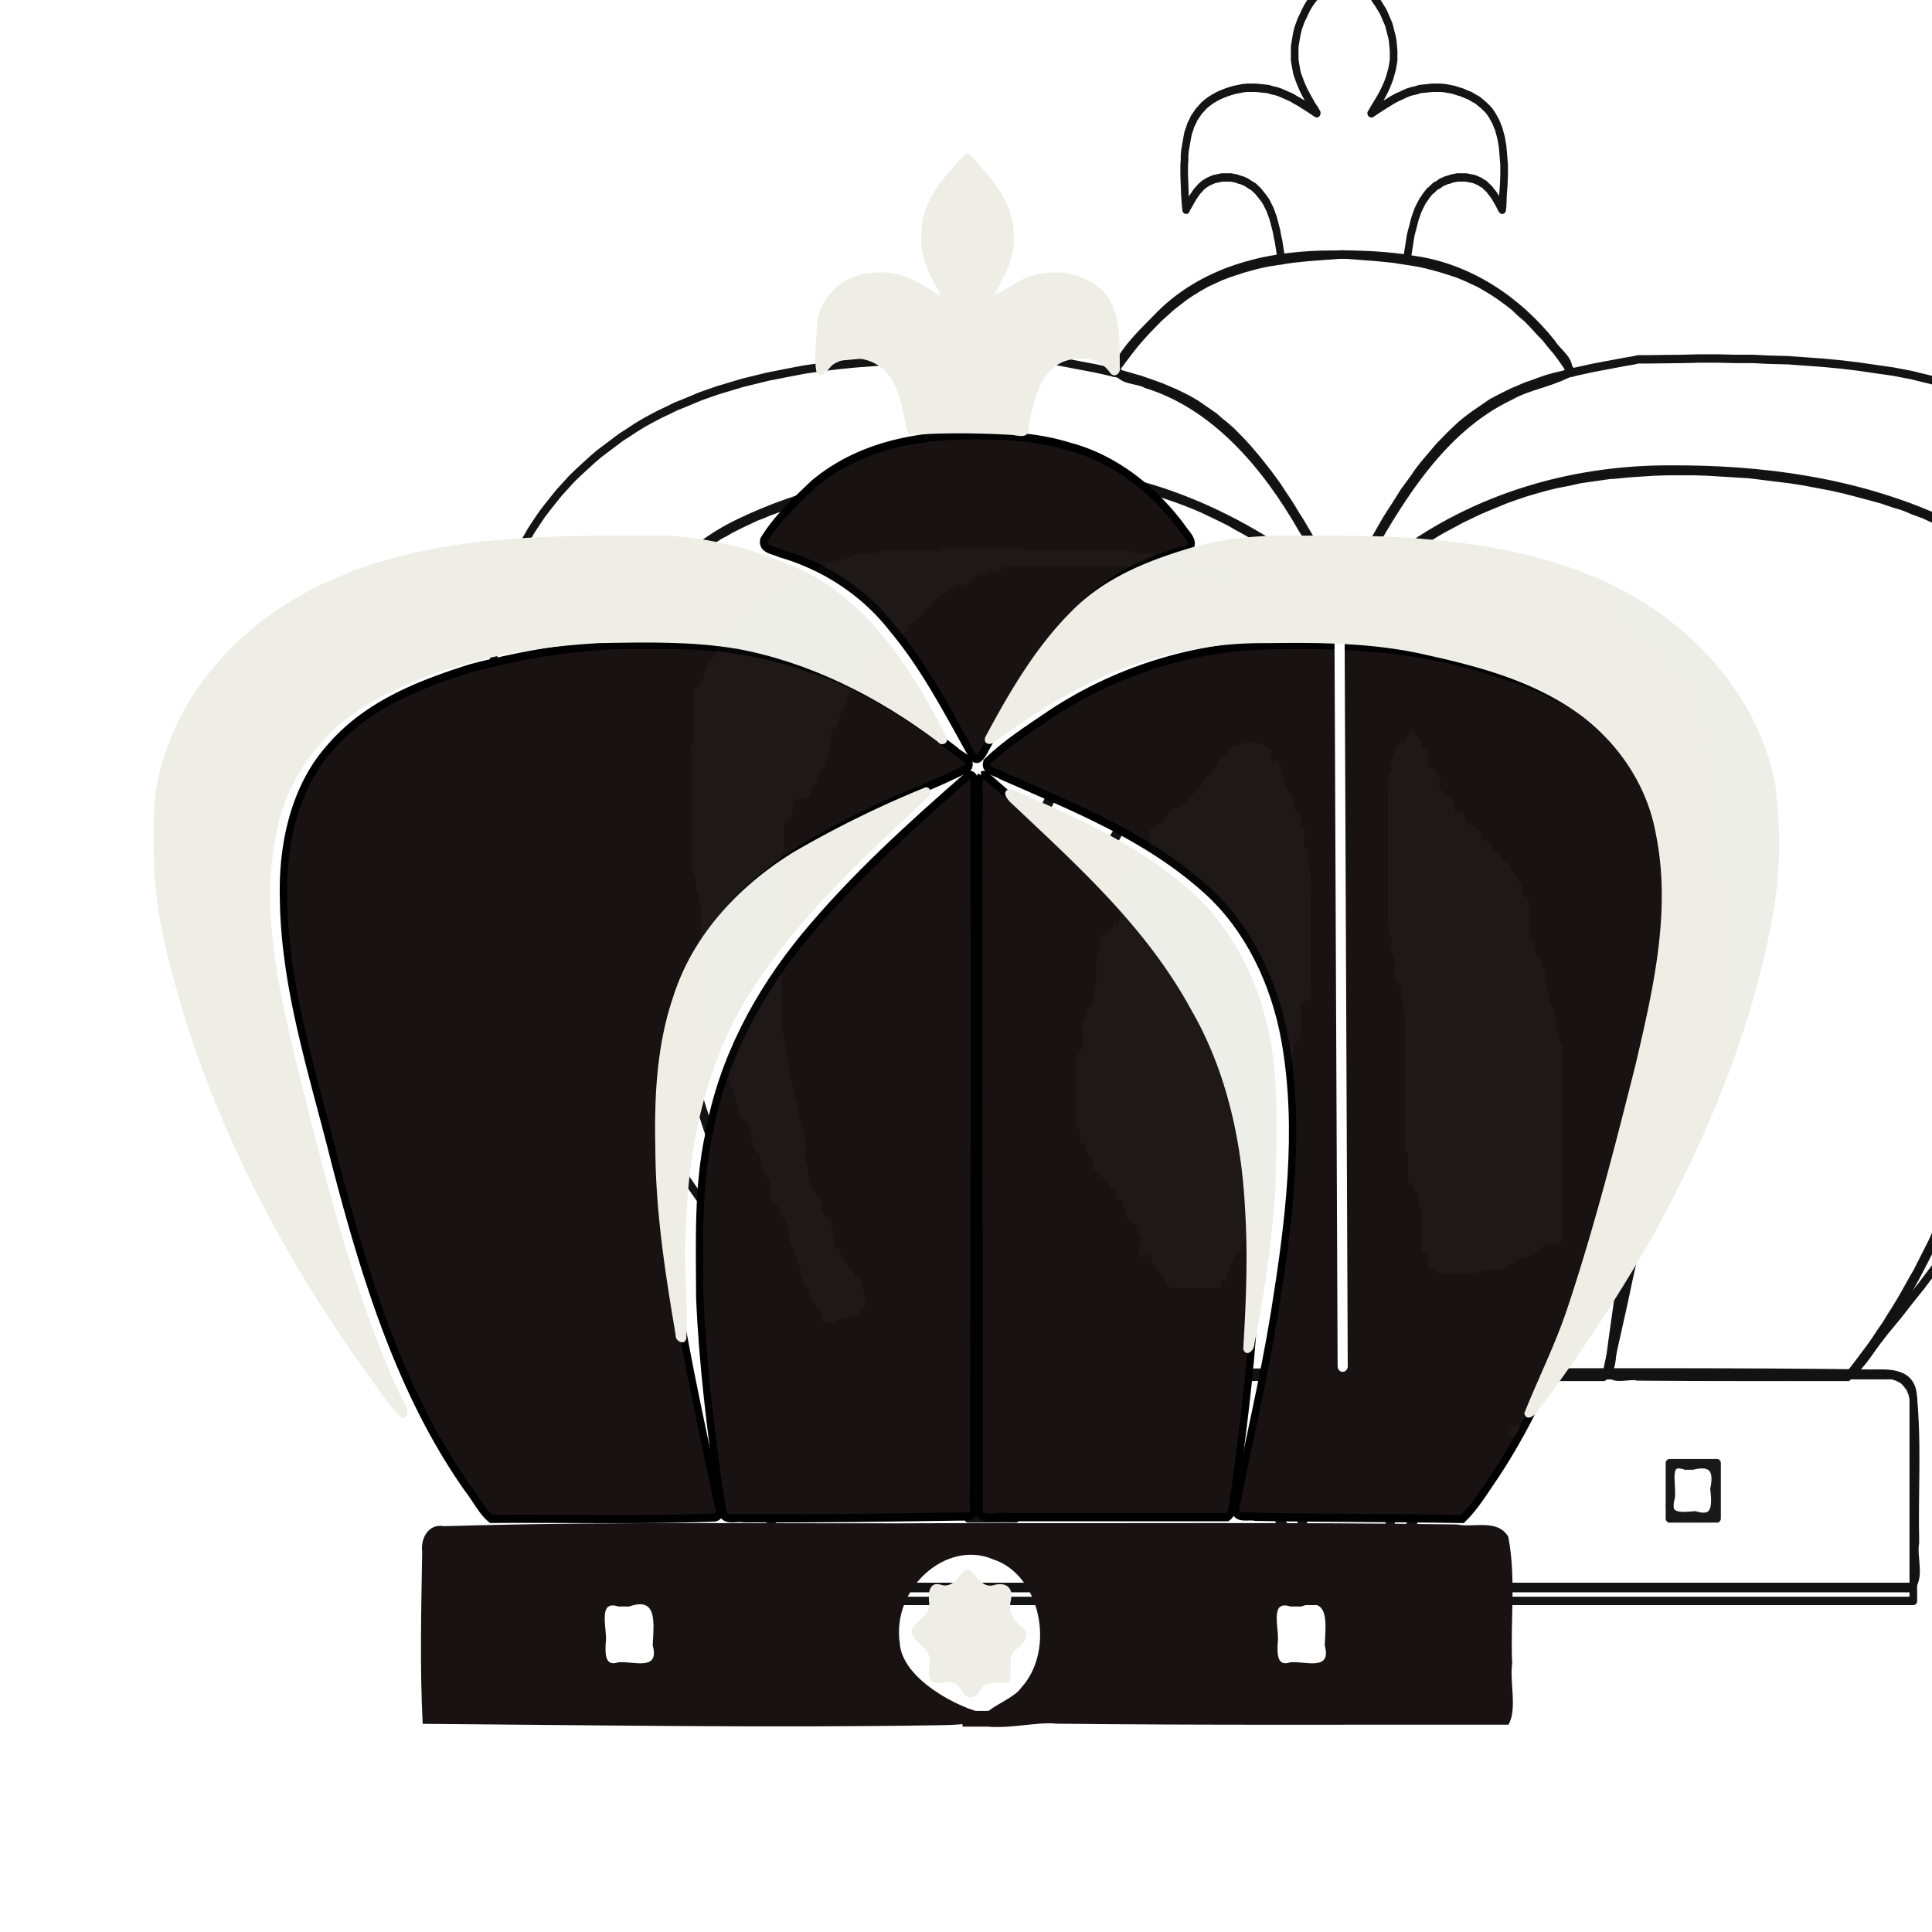<svg xmlns="http://www.w3.org/2000/svg" clip-rule="evenodd" fill-rule="evenodd" height="50mm" image-rendering="optimizeQuality" shape-rendering="geometricPrecision" text-rendering="geometricPrecision" viewBox="0 0 50 50" width="50mm"><defs><filter id="b" x="-.19" width="1.38" y="-.088" height="1.175" color-interpolation-filters="sRGB"><feGaussianBlur stdDeviation="65.357"/></filter><filter id="c" x="-.691" width="2.381" y="-.243" height="1.487" color-interpolation-filters="sRGB"><feGaussianBlur stdDeviation="130.383"/></filter><filter id="d" x="-.56" width="2.12" y="-.265" height="1.53" color-interpolation-filters="sRGB"><feGaussianBlur stdDeviation="142.138"/></filter><filter id="e" x="-.199" width="1.397" y="-.303" height="1.606" color-interpolation-filters="sRGB"><feGaussianBlur stdDeviation="21.586"/></filter><filter id="f" x="-.136" width="1.273" y="-.107" height="1.214" color-interpolation-filters="sRGB"><feGaussianBlur stdDeviation="81.349"/></filter><filter id="g" x="-.244" width="1.489" y="-.683" height="2.367" color-interpolation-filters="sRGB"><feGaussianBlur stdDeviation="92.975"/></filter></defs><linearGradient id="a" gradientUnits="userSpaceOnUse" x1="21.13" x2="77.764" y1="37.224" y2="37.469"><stop offset="0" stop-color="#fff"/><stop offset="1" stop-color="#fff" stop-opacity="0"/></linearGradient><path d="M24.95 20.675a2.295 2.295 0 00-.128-.423 5.606 5.606 0 00-.245-.72c-.051-.11-.119-.254-.195-.431a9.028 9.028 0 01-.254-.56c-.05-.118-.11-.27-.186-.456-.068-.195-.136-.373-.187-.534a1.735 1.735 0 01-.067-.474c0-.872.415-1.312 1.261-1.312.88 0 1.313.431 1.313 1.287 0 .22-.034.372-.094.474-.237.626-.355.965-.372 1.016-.254.5-.406.821-.474.965-.119.27-.195.508-.22.72-.051.101-.085.186-.102.262s-.034.136-.05.186zm-2.778 8.56c-2.066.034-3.954.136-5.673.322-1.71.178-3.03.44-3.979.77a18.973 18.973 0 00-1.719-1.854 33.007 33.007 0 01-1.727-1.744c-.83-.847-1.236-1.77-1.236-2.777 0-1.245.203-2.15.618-2.726.44-.67 1.135-1.16 2.058-1.482a8.486 8.486 0 012.802-.483c1.194 0 2.328.263 3.42.796 1.076.56 1.787 1.008 2.134 1.338 1.126 1.143 2.007 2.38 2.633 3.717.212.5.373 1.194.483 2.074.11.89.17 1.567.186 2.05zm2.777-4.318c.119-.466.212-.787.296-.965.17-.643.356-1.194.576-1.643.093-.279.237-.6.432-.973.186-.373.39-.805.61-1.279.127-.28.27-.626.415-1.033.152-.406.304-.804.448-1.202.136-.33.203-.686.203-1.067 0-.813-.296-1.498-.872-2.066-.575-.575-1.278-.863-2.108-.863-1.964 0-2.955.99-2.955 2.955 0 .38.068.736.203 1.066.365 1.076.644 1.82.839 2.236.22.474.415.906.6 1.278.179.373.34.694.466.974.22.55.398 1.092.55 1.642.035.093.128.415.297.94zm-.889 6.223c0-.66-.017-1.575-.05-2.735-.034-1.168-.161-2.142-.373-2.92-.677-2.21-1.702-3.997-3.082-5.351-.711-.695-1.795-1.347-3.268-1.94-1.685-.66-3.285-.99-4.792-.99-2.608 0-4.547.931-5.8 2.803-.711.99-1.067 2.235-1.067 3.716 0 1.626.398 2.955 1.186 3.997.415.592 1.21 1.329 2.387 2.21 1.169.872 2.168 1.684 2.972 2.43 1.44-.314 3.065-.585 4.877-.822 1.812-.229 4.149-.364 7.01-.398zm13.784 11.735l-.737-2.93c-3.225-.736-7.281-1.109-12.158-1.109-4.826 0-8.864.373-12.107 1.11l-.787 2.954c3.14-.956 7.442-1.439 12.92-1.439 2.624 0 5.071.136 7.315.398 2.252.262 4.106.601 5.554 1.016zm-.643-7.417c-3.04-.838-7.096-1.261-12.15-1.261-5.097 0-9.195.431-12.302 1.287l.372 2.506c3.125-.813 7.095-1.22 11.93-1.22 4.809 0 8.729.398 11.752 1.194zm-11.363-4.292c2.845.05 5.182.194 7.002.423 1.812.229 3.455.508 4.91.821.907-.897 1.914-1.744 3.023-2.557s1.888-1.507 2.337-2.083c.788-1.075 1.186-2.413 1.186-4.021 0-1.465-.356-2.701-1.067-3.692-1.27-1.87-3.218-2.802-5.825-2.802-1.524 0-3.108.33-4.767.99-1.507.593-2.59 1.237-3.277 1.93-1.405 1.364-2.43 3.15-3.073 5.36-.246.762-.381 1.727-.407 2.904s-.042 2.083-.042 2.727zm1.812-1.93c0-.483.06-1.16.16-2.05.111-.88.28-1.575.509-2.074.618-1.338 1.49-2.574 2.633-3.717.33-.33 1.042-.779 2.134-1.338a7.655 7.655 0 013.446-.796c.93 0 1.845.161 2.768.483.915.322 1.609.813 2.066 1.482.415.559.627 1.464.627 2.726 0 .99-.407 1.913-1.22 2.777a40.35 40.35 0 01-1.71 1.651c-.61.55-1.202 1.202-1.76 1.947-.958-.33-2.295-.592-4.006-.77-1.71-.186-3.59-.288-5.647-.322z" fill="url(#a)"/><g stroke-width="1.046"><path d="M23672.067 13752.246l-43 73-22 36-22 36-22 34-12 17-11 17-12 17-12 16-12 17-12 15-13 16-13 15-13 15-13 14-13 14-14 14-14 13-14 13-15 12-15 11-15 12-16 10-16 10-16 10-17 9-17 8-18 8-18 7-18 7-18 6-19 6-19 6-19 5-19 5-20 5-20 4-19 4-20 4-41 7-40 7-41 7h-17l-23 1h-45l-90 1h-45l-45-1-45-1-46-1-45-2-46-3-46-3-45-4-46-5-23-3-23-3-23-4-23-4-22-4-23-4-23-5-22-5-23-5-22-6-22-6-22-6-22-7-22-7-21-8-21-8-22-8-20-9-21-9-21-10-20-10-20-11-20-12-19-11-19-13-19-13-19-13-18-14-18-15-18-15-17-15-16-16-17-17-15-17-15-17-15-18-14-19-13-18-12-19-12-20-11-20-10-20-9-20-4-11-4-10-7-21-7-21-5-22-5-21-4-22-3-22-2-23-2-22v-23l-1-22 1-23 1-23 2-23 2-23 3-23 3-23 4-24 4-23 5-23 5-23 6-23 5-23 7-23 6-23 7-23 7-23 7-22 8-22 15-45 16-43 17-43 18-43 18-41 19-42 20-41 20-40 20-40 22-39 22-39 22-38 23-39 24-37 24-38 25-37 25-36 26-37 26-36 27-36 27-35 27-36 28-35 29-35 29-35 29-35 29-34 30-35 30-35 31-34 31-35 31-34 16-17 8-9v-1 1l-1 1-2 2-3 4-15 17-14 18-14 17-14 17-13 17-13 18-12 17-13 18-11 17-12 18-11 17-11 18-11 18-10 18-11 18-9 18-10 18-10 18-18 36-17 37-17 38-16 37-15 39-15 38-14 40-14 39-14 41-13 41-13 41-13 43-13 43-13 44-13 44-13 46-14 46-13 47-14 47-13 48-12 48-6 24-5 24-5 25-5 24-5 24-4 24-3 24-4 24-2 24-2 23-2 24-1 23v46l1 23 2 23 2 22 3 22 4 22 5 22 6 21 3 10 4 10 4 11 3 10 5 10 4 10 5 10 5 10 5 10 5 9 6 10 6 9 6 9 7 9 7 9 7 9 7 9 8 9 8 9 8 8 9 8 9 8 9 9 10 7 10 8 10 8 10 7 11 8 12 7 11 7 12 7 12 7 13 6 13 7 13 6 13 6 14 6 14 6 14 6 15 5 15 6 15 5 15 5 15 5 16 5 16 5 32 9 33 8 33 8 34 7 35 6 34 6 36 6 35 5 36 4 35 3 36 3 36 3 36 1 35 1 35 1h35l34-1 34-1 34-2 33-2 32-3 15-2 16-2 15-2 15-2 15-3 15-2 29-6 28-6 28-6 26-7 26-8 26-8 24-8 25-9 23-9 23-10 23-10 22-10 21-11 22-11 21-11 20-11 20-12 20-12 20-12 19-12 38-25 38-25 37-26 10-6 4-3 2-2h1v-1h-2l-23-9-47-17-46-18-47-17-45-18-45-18-23-10-22-9-21-10-22-9-21-10-21-10-21-10-20-11-20-10-20-11-19-11-19-12-19-11-18-12-18-12-17-12-17-13-16-13-16-13-15-13-15-14-14-14-13-15-13-14-13-16-12-15-11-16-10-16-10-17-10-17-9-17-8-18-8-18-7-18-7-18-7-19-6-19-5-19-5-20-4-20-4-20-4-21-3-20-3-21-2-21-2-22-2-21-1-22-1-22v-68l1-23 1-23 1-24 2-23 2-24 2-24 2-24 3-24 3-24 3-25 4-25 4-24 4-25 4-25 9-51 9-51 11-51 11-52 11-52 12-52 13-53 12-52 26-106 13-53v-1 6l-1 6-2 12-4 24-14 97-7 48-7 49-6 48-6 47-5 48-4 47-4 47-3 47-1 23-1 23-1 23v91l1 23 1 22 1 23 1 22 2 22 2 21 3 22 3 22 3 21 4 21 4 21 4 21 5 21 6 21 5 20 6 20 7 21 7 19 8 20 8 20 8 19 9 19 10 19 9 19 11 18 11 19 11 18 11 18 12 18 13 18 13 17 13 18 13 17 14 17 14 17 15 17 15 17 15 16 15 17 16 16 16 16 16 17 17 16 33 32 35 31 35 31 36 31 37 31 37 31 37 30 75 61 38 30 10 7 1 1 1 2 3 4 21 37 22 36 22 36 22 35 22 35 12 17 12 17 11 16 12 17 13 16 12 15 12 16 13 15 13 14 14 15 13 14 14 13 14 13 15 13 14 12 15 11 16 11 16 10 16 10 16 10 17 8 17 8 18 8 18 7 18 7 19 6 18 6 19 6 20 5 19 4 20 5 19 4 40 8 41 7 41 7 20 3 10 2 5 1h25l90 1 45 1h45l46-1h45l45-2 46-1 45-3 46-3 46-4 46-5 22-3 23-3 23-3 23-3 23-4 23-4 22-5 23-5 22-5 22-5 23-6 22-6 22-7 22-7 21-7 22-8 21-8 21-9 21-9 20-9 21-10 20-11 20-11 19-12 20-12 19-12 19-13 18-14 18-14 18-15 17-15 17-16 17-16 16-17 15-17 15-18 14-18 14-19 13-18 12-20 11-19 10-20 10-20 9-21 8-21 6-21 7-21 5-22 4-22 4-22 2-22 2-22 2-23v-45l-1-23-1-23-2-23-3-23-3-23-3-23-4-23-5-24-5-23-5-23-6-23-6-23-6-23-7-23-6-23-8-22-7-23-15-44-16-44-17-43-17-42-18-42-19-42-19-41-20-40-21-40-21-40-22-39-22-38-23-39-24-37-24-38-24-37-25-37-26-36-26-36-27-36-27-36-27-36-28-35-28-35-29-35-29-35-29-35-30-34-30-35-31-34-30-35-31-34-32-34-2-3 2 3 4 4 7 8 15 18 14 17 14 17 13 17 13 18 13 17 12 18 12 17 12 18 11 17 11 18 11 18 11 17 10 18 10 18 10 18 10 18 18 37 18 37 17 37 16 37 15 38 15 39 14 39 14 40 14 40 14 41 13 41 13 43 13 42 13 44 13 44 13 45 13 46 14 47 13 47 14 48 12 48 6 24 6 24 5 25 5 24 5 24 4 24 4 24 3 24 3 24 3 24 2 23 1 24 1 23v23l-1 23-1 23-2 22-3 23-4 22-4 21-5 22-3 10-3 11-4 10-3 10-4 10-5 11-4 10-5 9-4 10-6 10-5 10-6 9-6 10-6 9-6 9-7 9-7 9-8 9-7 9-8 8-9 9-8 8-9 8-9 8-10 8-10 8-10 8-10 7-11 8-11 7-12 7-12 7-12 7-13 6-12 7-13 6-14 6-14 6-13 6-15 6-14 6-15 5-15 5-15 6-15 5-16 4-32 10-32 8-33 8-34 8-34 7-35 6-35 6-35 5-36 4-35 4-36 4-36 2-36 2-35 2-35 1h-70l-34-1-34-2-33-2-33-3-16-1-16-2-15-2-16-2-15-2-15-2-14-3-15-3-29-5-27-6-28-7-26-7-26-8-25-8-24-9-24-9-23-9-23-10-23-10-22-11-21-10-21-11-21-12-20-11-20-12-20-12-20-12-38-25-38-25-37-25-19-13-4-3-3-2-1-1-1-1 12-4 47-17 47-18 46-17 46-18 45-18 44-19 22-9 22-10 22-9 21-10 21-11 20-10 20-10 20-11 20-11 19-11 19-11 18-12 18-12 18-12 17-12 16-13 16-13 16-13 15-14 14-14 14-14 13-15 13-15 12-15 12-16 11-16 10-16 10-17 9-17 9-18 8-17 8-18 7-19 7-18 6-19 5-19 6-20 4-19 5-20 4-21 3-20 3-21 2-21 3-21 1-22 2-22 1-22v-22l1-22-1-23v-23l-1-23-1-23-1-24-2-23-2-24-2-24-3-24-3-24-3-25-3-24-4-25-4-25-4-25-9-50-9-51-10-51-11-52-12-52-11-52-13-53-12-52-13-53-26-106-3-13-1-2v-1 1l1 3v6l4 24 7 49 15 97 6 48 7 48 5 48 6 47 4 48 4 47 4 47 2 46 1 23v23l1 23v45l-1 23v22l-2 23-1 22-2 22-2 22-2 22-3 21-3 22-3 21-4 21-4 21-5 21-5 21-6 20-5 21-7 20-7 20-7 20-8 19-8 20-8 19-10 19-9 19-10 19-11 18-11 18-11 19-12 18-12 17-13 18-13 18-13 17-14 17-14 17-14 17-15 17-15 17-15 16-16 17-15 16-16 16-17 16-16 17-17 15-34 32-36 31-35 32-37 30-36 31-38 30-37 31-76 60-19 15-2 2h-1v-1828M23838.067 14547.246l4 23 4 23 2 12 3 11 3 10 3 11 3 10 4 10 4 10 5 9 5 9 6 8 6 8 7 8 4 3 4 3 4 4 4 3 5 2 5 3 4 3 5 2 5 2 5 2 6 1 5 2 5 1 6 1 5 1h22l6-1 5-1 6-1 5-1 5-2 5-2 5-2 4-3 5-2 4-3 4-4 4-3 4-4 3-4 4-4 6-8 6-9 6-10 5-9 2-3v3l1 6 1 25 2 24 1 24v23l-1 12-1 11-1 11-1 10-2 11-2 10-3 10-3 10-4 9-4 9-5 8-5 8-6 8-7 7-8 7-8 6-8 6-10 5-9 5-11 4-10 4-11 3-10 3-11 2-12 2-11 1h-22l-10-1-11-1-11-1-10-3-10-2-11-3-10-4-9-4-10-4-10-5-9-5-9-5-19-11-18-11h-1l1 1 1 1 1 2 3 5 6 9 12 18 6 10 5 9 5 10 4 9 4 10 3 10 3 10 2 10 2 11v21l-1 11-1 11-2 11-3 10-3 11-3 10-5 10-4 9-5 10-6 9-6 9-6 8-6 8-7 9-7 8-8 7-7 8-16 15-16 15-16 14-16-14-17-15-15-15-8-8-7-7-7-8-7-9-7-8-6-8-6-9-5-9-5-10-5-9-4-10-4-10-3-11-2-10-2-11-2-11v-32l2-11 2-10 2-10 4-10 4-10 4-9 5-10 5-9 6-10 11-18 7-9 3-5 1-2 1-1v-1l-18 11-19 11-9 5-10 5-9 5-10 4-10 4-10 4-10 3-10 2-11 3-10 1-11 1-11 1h-22l-11-1-11-2-11-2-11-3-10-3-11-4-10-4-10-5-9-5-9-6-8-6-7-7-7-7-6-8-6-8-4-8-5-9-3-9-4-10-2-10-2-10-2-11-2-10-1-11v-11l-1-12v-23l1-24 1-24 2-25 1-6v-3l1 3 6 9 6 10 6 9 6 8 3 4 4 4 4 4 3 3 5 4 4 3 4 2 5 3 5 2 5 2 5 2 5 1 6 1 5 1 5 1h23l5-1 6-1 5-1 5-2 5-1 6-2 5-2 4-2 5-3 5-3 4-2 5-3 4-4 4-3 3-3 7-8 7-8 6-8 5-9 5-9 4-10 4-10 3-10 3-11 3-10 2-11 3-12 4-23 4-23" fill="none" stroke="#131313" stroke-width="19.762" stroke-linecap="round" stroke-linejoin="round" stroke-opacity=".99" transform="matrix(.01 0 0 -.011 -201.974 166.757)"/><path d="M23079.067 14283.246l13 17 14 17 14 17 14 16 15 16 15 15 16 15 16 15 16 13 17 14 17 12 17 12 18 11 18 10 19 10 19 8 19 8 20 7 20 6 20 6 20 5 21 5 21 4 21 3 21 3 22 3 21 2 22 2 44 3 43 3 44-3 43-3 22-2 22-2 21-3 21-3 21-3 21-4 21-5 20-5 21-6 20-6 19-7 19-8 19-8 19-10 18-10 18-11 18-12 17-12 16-14 17-13 16-15 15-15 16-15 14-16 15-16 14-17 13-17 14-17M22195.067 11393.246v474l1 3v4l1 3 1 3 1 4 2 3 2 3 1 4 2 3 3 3 2 3 3 3 3 2 2 3 3 2 4 2 3 2 3 1 3 2 4 1 3 1 4 1 3 1h2846l3-1 4-1 3-1 4-1 3-2 3-1 4-2 3-2 3-2 3-3 2-2 3-3 2-3 3-3 2-3 2-3 1-4 2-3 1-3 1-4 1-3 1-4v-477h-2954M22195.067 11426.246h2954" fill="none" stroke="#131313" stroke-width="19.762" stroke-linecap="round" stroke-linejoin="round" stroke-opacity=".99" transform="matrix(.01 0 0 -.011 -201.974 166.757)"/><path d="M23871.067 11652.746c0 104.106-84.395 188.5-188.5 188.5s-188.5-84.394-188.5-188.5c0-104.105 84.395-188.5 188.5-188.5s188.5 84.395 188.5 188.5" fill="none" stroke="#131313" stroke-width="19.762" stroke-linecap="round" stroke-linejoin="round" stroke-opacity=".99" transform="matrix(.01 0 0 -.011 -201.974 166.757)"/><path d="M23634.067 11772.246l44 44 43-44h72v-71l52-53-52-52v-64h-64l-43-44-44 44h-72v71l-52 53 52 52v64h64M24518.067 11717.246h123v-130h-123v130M22826.067 11717.246h-123v-130h123v130" fill="none" stroke="#131313" stroke-width="19.762" stroke-linecap="round" stroke-linejoin="round" stroke-opacity=".99" transform="matrix(.01 0 0 -.011 -201.974 166.757)"/><path d="M22803.483 14053.969c-234.216 1.042-473.051-29.12-689.38-122.899-142.192-60.562-268.167-178.312-301.558-333.818-51.896-220.465 23.155-442.743 78.205-654.763 82.035-276.96 157.824-561.666 311.77-809.273 46.112-74.259 96.268-148.317 157.447-210.087 132.772-6.513 268.239-1.008 402.058-2.752 70.58 3.158 142.923-5.576 212.55 7.169 26.231 19.168-4.448 54.628-3.969 80.044-73.051 313.527-156.642 632.665-137.732 955.806 10.19 167.679 67.054 345.387 198.226 458.31 136.719 131.033 318.24 196.598 489.575 268.65 43.308 20.95 93.83 29.233 133.703 55.623 10.768 34.431-40.717 46.009-59.274 65.09-202.235 140.749-441.132 232.926-688.83 241.539-34.246 1.283-68.525 1.48-102.791 1.36z" fill="none" stroke="#131313" stroke-width="19.762" stroke-linecap="square" stroke-dashoffset=".01" stroke-opacity=".99" transform="matrix(.01 0 0 -.011 -201.974 166.757)"/><path d="M23650.447 13740.393c-192.952-153.532-389.282-309.638-539.729-507.068-132.719-172.084-189.74-390.524-194.003-605.233-8.857-231.207 27.252-460.819 63.385-688.381 18.834-27.879 62.071-12.005 90.885-17.908 196.475-2.674 392.981-.985 589.47-1.472 31.249 20.961 7.671 73.16 15.005 107.054-.945 567.207 2.293 1134.484-2.972 1701.646-2.771 9.696-12.554 15.515-22.041 11.363z" fill="none" stroke="#131313" stroke-width="19.762" stroke-linecap="square" stroke-dashoffset=".01" stroke-opacity=".99" transform="matrix(.01 0 0 -.011 -201.974 166.757)"/><path d="M23675.125 13739.542c-17.25-31.182-3.483-72.664-8.669-107.508-4.278-565.551-2.002-1131.133-2.598-1696.698 20.962-31.249 73.16-7.671 107.054-15.005h576.597c29.403 17.74 18.94 63.957 29.148 94.147 40.534 285.422 83.731 580.262 20.172 865.66-52.149 239.883-211.11 438.764-389.638 599.843-102.27 90.701-205.579 181.611-317.048 260.7-4.807 2.732-10.048-1.3-15.018-1.138z" fill="none" stroke="#131313" stroke-width="19.762" stroke-linecap="square" stroke-dashoffset=".01" stroke-opacity=".99" transform="matrix(.01 0 0 -.011 -201.974 166.757)"/><path d="M24522.496 14054.987c-240.963 1.168-484.17-58.475-687.839-189.749-48.147-33.31-104.223-59.637-143.771-103.007-1.103-31.979 45.222-31.891 65.982-46.068 200.233-79.986 411.379-152.91 570.337-304.878 121.686-118.457 179.758-289.458 183.568-456.159 20.65-343.498-75.302-681.373-153.161-1014.468 7.185-34.086 53.701-13.105 78.864-19.419 181.015-1.508 362.042-.698 543.062-.908 46.625 36.675 79.298 91.32 114.728 139.485 120.44 173.468 203.5 369.307 265.36 570.444 68.202 227.245 145.88 453.512 180.947 688.917 20.05 154.367 9.685 328.835-94.237 453.206-63.915 73.19-142.413 133.878-234.493 166.987-217.75 87.614-455.972 116.601-689.347 115.618zM23649.416 14560.582c-158.694.757-327.226-31.481-448.918-140.451-40.412-38.266-86.712-75.344-113.236-124.751 5.613-32.735 52.81-26.508 76.372-39.097 177.02-49.385 309.393-190.346 404.163-341.607 33.481-45.348 54.292-103.195 94.431-144.343 31.675-10.209 41.057 37.648 58.841 55.082 96.87 159.376 207.53 326.222 385.16 402.75 46.467 23.933 99.804 30.148 146.642 51.969 16.57 28.384-25.231 50.095-38.641 71.397-91.285 104.311-217.47 178.146-355.728 196.262-69.093 10.955-139.229 13.481-209.086 12.789zM23669.516 11814.211c-19.46-24.155-45.958-43.28-78.385-35.692-48.004 1.88-7.65-59.938-38.641-80.279-28.029-19.692-50.506-52.128-10.176-74.001 35.112-20.7 16.531-62.42 28.166-92.644 29.381-10.419 70.125 7.935 89.951-25.506 15.764-24.636 43.562-12.571 56.775 7.611 20.22 32.39 84.988-9.347 80.985 41.17-6.507 28.974 7.873 53.227 30.084 70.81 33.326 29.183-11.777 56.795-27.627 80.267-9.211 25.599 13.584 76.666-29.736 72.572-28.782-3.089-60.753-2.085-74.665 28.761-5.791 9.179-17.354 13.976-26.731 6.931z" fill="none" stroke="#131313" stroke-width="19.762" stroke-linecap="square" stroke-dashoffset=".01" stroke-opacity=".99" transform="matrix(.01 0 0 -.011 -201.974 166.757)"/><path d="M24028.204 11930.794c-597.503-.5-1195.005-1.29-1792.508-1.93-34.253-16.809-52.419-54.699-44.61-92.396 1.638-134.434-3.274-270.237 2.458-403.816 28.56-20.683 75.097-4.002 110.734-9.382h2835.085c31.25 20.961 7.673 73.16 15.005 107.054-3.152 117.178 6.718 235.33-6.615 351.94-8.445 51.317-69.675 45.686-108.32 45.67-337.045 4.216-674.159 2.475-1011.228 2.859zm-335.82-97.286c103.312 2.12 185.305-104.239 170.025-202.506-5.198-94.365-100.539-168.8-193.443-158.711-100.086-.523-180.923 102.019-167.031 200.228 5.809 93.211 96.128 169.856 190.449 160.989zm885.484-121.82c47.98 11.049 66.843-7.02 55.565-55.229 5.76-42.803 2.808-76.893-49.092-62.037-37.39-2.392-78.48-8.486-62.038 42.956 3.575 33.47-17.4 91.487 36.82 74.31h18.745zm-1813.35-3.068c47.98 11.049 66.842-7.021 55.565-55.229 7.683-42.618-.783-69.487-49.077-57.516-21.817-.2-41.788-1.692-63.527.718-1.89 37.225.278 74.093 1.055 112.028h55.984z" fill="none" stroke="#131313" stroke-width="19.762" stroke-linecap="square" stroke-dashoffset=".01" stroke-opacity=".99" transform="matrix(.01 0 0 -.011 -201.974 166.757)"/><path d="M998.918 167.464c-8.878-.145-17.778 2.146-25.42 6.683-2.353 1.45-4.808 2.825-6.886 4.653-.306.877 1.065.937 1.57 1.288 7.704 3.05 15.745 5.884 22.24 11.196 4.378 3.589 7.2 8.837 8.32 14.358 1.77 8.784.446 17.832-1.11 26.563-1.162 6.435-2.873 12.754-4.236 19.143.254.871 1.499.443 2.18.604 7.44.134 14.88.092 22.32.211 1.439-1.233 2.526-2.93 3.702-4.447 5.995-8.226 9.55-17.888 12.425-27.569 2.243-7.79 4.882-15.526 6.023-23.579.75-5.97.415-12.605-3.353-17.579-3.966-5.234-10.445-7.67-16.592-9.265-6.904-1.892-14.05-2.39-21.183-2.26z" transform="matrix(.24 0 0 .267 -206.448 -28.016)" fill="#191212" stroke="#000" stroke-width=".79" stroke-linecap="square" stroke-dashoffset=".01"/><path d="M966.001 180.085c-.496.888-.079 2.071-.234 3.062-.092 22.813.048 45.626.03 68.44.597.853 2.055.197 3.004.403h23.741c.787-.472.539-1.706.81-2.512 1.632-11.167 3.355-22.63 1.264-33.858-1.196-6.69-4.421-12.893-8.861-18.002-5.644-6.63-12.406-12.202-19.276-17.505-.144-.121-.313-.04-.478-.028zM964.648 180.067c-6.2 4.873-12.368 9.875-17.722 15.691-4.92 5.383-8.849 11.862-10.278 19.083-1.247 5.184-1 10.563-.991 15.852.295 6.366 1.164 12.697 2.143 18.989.143.694.327 1.537.37 2.064.477.615 1.526.209 2.228.353 8.128.031 16.257-.08 24.384-.187.791-.452.205-1.66.4-2.42.062-23.03.112-46.061.04-69.091-.059-.266-.316-.43-.574-.334z" transform="matrix(.24 0 0 .267 -206.448 -28.016)" fill="#191212" stroke="#000" stroke-width=".79" stroke-linecap="square" stroke-dashoffset=".01"/><path d="M928.739 167.45c-6-.06-11.966.89-17.793 2.25-5.44 1.556-11.125 3.498-15.135 7.69-3.794 3.778-5.186 9.298-5.041 14.52.093 8.839 3.232 17.237 5.553 25.657 3.215 11.121 7.072 22.38 14.299 31.603.863.975 1.512 2.226 2.55 2.987 8.007-.059 16.02.139 24.023-.133 1.051-.082.335-1.324.277-1.936-2.643-11.454-5.732-22.953-5.91-34.749-.064-7.172 1.108-14.857 5.769-20.597 4.029-5.037 10.069-8.167 15.932-10.768 3.699-1.717 7.634-2.886 11.316-4.623.533-.806-.861-1.154-1.31-1.61-5.077-3.505-10.513-6.62-16.5-8.268-4.76-1.426-9.722-2.084-14.689-2.015a163.248 163.248 0 00-3.341-.007zM964.629 147.139c-5.81.002-11.924 1.119-16.66 4.677-1.934 1.662-3.967 3.327-5.405 5.45-.236.939 1.166 1.002 1.749 1.288 4.638 1.202 8.975 3.645 12.133 7.286 3.459 3.702 5.98 8.121 8.643 12.393.628.799 1.178-.446 1.483-.91 3.636-5.887 7.345-12.113 13.354-15.858 2.59-1.667 5.53-2.605 8.483-3.347.734-.676-.406-1.513-.782-2.076-3.118-3.778-7.342-6.69-12.14-7.83-3.535-.979-7.212-1.117-10.858-1.073z" transform="matrix(.24 0 0 .267 -206.448 -28.016)" fill="#191212" stroke="#000" stroke-width=".79" stroke-linecap="square" stroke-dashoffset=".01"/><path d="M25.002 39.418c-4.505.027-9.012-.055-13.516.08-.373-.075-.608.287-.56.672-.025 1.477-.062 2.981.013 4.443 4.411.033 8.858.106 13.273.037 1.16-.01 1.228-.131 1.273-.308-.69-.137-2.149-.898-2.2-1.826-.207-1.417 1.213-2.675 2.41-2.163 1.234.394 1.638 2.344.729 3.33-.206.317-1.04.543-1.105.94.521.197 1.48-.08 2.034-.014 3.895.044 7.791.02 11.687.026.23-.41.027-1.084.095-1.59-.051-1.086.106-2.209-.101-3.275-.279-.47-.902-.226-1.324-.317-4.236-.06-8.472-.026-12.708-.035zm-8.72 2.158c.737-.26.639.412.61 1.005.189.687-.515.399-.893.44-.337.115-.336-.209-.325-.48.061-.358-.234-1.151.329-.965zm17.39 0c.738-.26.64.412.612 1.005.188.687-.516.399-.894.44-.337.115-.336-.209-.325-.48.062-.358-.234-1.151.329-.965z" fill="#191212"/><path d="M24.968 40.633c-.168.184-.326.466-.603.385-.323-.112-.351.222-.316.488.019.296-.314.43-.448.656-.047.263.295.408.414.616.12.21-.073.585.105.76.25.07.59-.122.748.188.135.278.37.271.51.002.17-.296.512-.11.752-.213.087-.286-.095-.669.2-.85.188-.153.37-.405.085-.575-.192-.17-.322-.367-.26-.653.093-.352-.13-.497-.417-.419-.287.092-.44-.179-.622-.373-.044-.044-.1-.054-.148-.012z" fill="#eeeee7"/><path d="M23672.257 11945.333l-8.37 1777.976" fill="none" stroke="#fff" stroke-width="26.185" stroke-linecap="round" stroke-linejoin="bevel" transform="matrix(.01 0 0 -.011 -201.974 166.757)"/><path d="M15.753 13.862c-2.592.01-5.28.155-7.672 1.382-1.719.89-3.283 2.422-3.874 4.48-.31.905-.224 1.89-.215 2.836.075 1.308.428 2.576.8 3.812 1.035 3.282 2.66 6.301 4.595 9.02.329.436.616.934 1.01 1.299.221.03.148-.282.05-.393-1.263-2.68-1.977-5.612-2.707-8.508-.491-2.025-1.023-4.16-.58-6.26.268-1.404 1.192-2.607 2.33-3.286 1.849-1.075 3.944-1.483 6.005-1.6 1.196-.022 2.404-.05 3.585.148 1.869.345 3.627 1.23 5.19 2.405.097.136.312.029.215-.135-.786-1.57-1.78-3.11-3.205-4.022-.66-.414-1.396-.645-2.12-.876-.806-.199-1.627-.34-2.456-.302h-.951z" fill="#eeeee7"/><path d="M23.955 20.375a26.877 26.877 0 00-3.438 1.69c-1.34.834-2.567 2.078-3.092 3.724-.426 1.243-.495 2.587-.465 3.903.004 1.633.253 3.25.525 4.85-.015.199.284.296.279.052.055-.96-.098-1.92-.007-2.873.053-2.024.505-4.066 1.496-5.776 1.26-2.069 3.01-3.673 4.715-5.268.11-.068.176-.299-.013-.302zM26.105 20.424c-.22.091.018.325.121.41 1.687 1.596 3.457 3.183 4.613 5.32.874 1.514 1.287 3.303 1.38 5.087.08 1.219.03 2.45-.044 3.67.072.233.299.035.289-.14a30.77 30.77 0 00.546-4.005c.022-1.183.082-2.38-.084-3.555-.237-1.654-1.008-3.226-2.218-4.243-1.32-1.14-2.891-1.833-4.435-2.5-.055-.019-.11-.046-.168-.044z" fill="#eeeee7"/><path d="M33.759 13.862c-.966-.021-1.936.031-2.876.296-1.13.334-2.279.77-3.156 1.667-.92.915-1.603 2.082-2.229 3.254-.066.21.187.214.276.09 1.208-.86 2.465-1.654 3.86-2.054a10.034 10.034 0 013.15-.47c1.383-.019 2.777-.01 4.132.305 1.41.31 2.854.7 4.058 1.609.928.72 1.661 1.78 1.881 3.033.403 1.985-.074 4.02-.524 5.95-.534 2.12-1.078 4.25-1.766 6.312-.31.935-.754 1.812-1.116 2.72.058.24.298.044.367-.084a42.042 42.042 0 002.916-4.429c1.433-2.59 2.62-5.402 3.152-8.402.198-1.105.2-2.252.059-3.365-.39-2.02-1.748-3.636-3.316-4.646-2.02-1.282-4.383-1.642-6.67-1.758-.732-.029-1.466-.028-2.198-.028zM24.965 4.003c-.489.54-1.089 1.129-1.11 1.96-.08.556.15 1.074.417 1.524.064.104.114.233-.034.113-.495-.344-1.065-.63-1.663-.533-.69.014-1.403.59-1.436 1.398-.016.396-.083.812-.001 1.2.185.16.304-.179.462-.255.538-.311 1.293-.071 1.552.558.205.396.228.874.362 1.29.895-.06 1.805-.054 2.704 0 .141.022.412.094.398-.162.107-.65.279-1.452.887-1.728.406-.162.936-.133 1.221.273.11.16.295.027.256-.154-.008-.674.039-1.497-.464-1.984-.67-.603-1.664-.58-2.38-.085-.13.07-.288.18-.408.21.263-.476.566-.984.503-1.573-.001-.841-.594-1.453-1.086-2.002-.042-.063-.119-.107-.18-.05z" fill="#eeeee7"/><path d="M24561.821 11999.043c37.3 18.651 21.777 17.357 43.392 17.357 2.893 0 5.933-.915 8.678 0 6.137 2.045 11.22 6.633 17.357 8.678 2.745.915 6.09-1.292 8.678 0 3.66 1.83 5.02 6.849 8.68 8.679 2.587 1.292 6.27-1.605 8.677 0 6.808 4.538 10.55 12.818 17.358 17.356 2.985 1.99 24.132-1.902 26.035 0 2.05 2.045-2.745 7.764 0 8.679 8.232 2.744 17.615-2.105 26.035 0 3.967.992 4.797 7.385 8.677 8.678 11.85 3.95 40.223-3.95 52.07 0 9.895 3.299 16.14 14.059 26.035 17.357 16.468 5.489 35.053-3.404 52.073 0 62.797 12.56-39.663 8.678 43.39 8.678 8.572 0 39.972-1.71 43.392 0 7.14 3.57 28.295 30.435 34.715 34.714 2.4 1.605 5.933-.915 8.678 0 6.137 2.045 11.975 5.09 17.357 8.678 17.193-.865 4.103 12.783 8.678 17.357 2.05 2.045 7.075-2.407 8.677 0 5.075 7.612 3.973 18.191 8.68 26.035 4.21 7.016 13.698 10.039 17.355 17.357 13.75 27.498-17.957 8.076 8.68 34.714 2.05 2.045 5.785 0 8.678 0 5.785 8.678 14.06 16.14 17.357 26.035 3.043 9.128-2.865 34.799 0 43.392 2.05 6.136 6.633 11.22 8.678 17.357.925 2.744-.925 5.934 0 8.678 2.05 6.137 6.632 11.22 8.68 17.357.925 2.744 0 5.785 0 8.678 2.892 8.679 4.587 17.853 8.677 26.035 4.665 9.329 11.098 17.692 17.358 26.036 2.45 3.272 6.847 5.019 8.677 8.678 1.3 2.587 0 5.786 0 8.678V12545.782c0 2.893-1.425 6.167 0 8.678 10.35 18.112 23.658 34.381 34.713 52.071 3.43 5.485 7.11 11.081 8.68 17.356 1.4 5.613 0 11.572 0 17.357v78.106c0 10.508-1.95 24.937 0 34.713l8.677 34.714c2.893 5.786 7.11 11.081 8.68 17.357 1.4 5.613 0 11.571 0 17.357v95.462c0 14.464-2.375 29.125 0 43.392 1.5 9.023 7.173 17.012 8.678 26.035 2.375 14.267 0 28.928 0 43.392 0 5.786-1.4 11.744 0 17.357 1.575 6.275 6.632 11.22 8.677 17.357 1.825 5.488 0 11.571 0 17.356v182.247c0 7.347 1.55 30.048 0 34.713 3.245 18.906-14.462 2.893-17.355 8.679-2.587 5.174 1.4 11.744 0 17.356-1.575 6.276-6.277 11.351-8.68 17.357-3.397 8.494-5.28 17.542-8.677 26.035-2.4 6.006-6.278 11.351-8.68 17.357-3.398 8.494-6.165 17.239-8.678 26.035-3.277 11.469-3.345 24.046-8.677 34.714-3.66 7.318-13.148 10.341-17.358 17.357-4.707 7.844-4.587 17.853-8.677 26.035-1.825 3.659-6.225 5.405-8.68 8.678-6.258 8.344-9.98 18.66-17.355 26.035-2.05 2.045-6.093-1.292-8.68 0-13.29 6.646-6.785 15.465-17.355 26.036-2.05 2.045-6.635-2.045-8.68 0-4.573 4.574-5.09 11.974-8.678 17.356-8.022 12.035-17 23.42-26.035 34.714-2.557 3.195-6.85 5.019-8.68 8.678-1.3 2.588 1.3 6.091 0 8.679-1.825 3.659-6.407 5.274-8.677 8.678-3.588 5.382-4.105 12.783-8.678 17.357-4.092 4.091-12.182-2.587-17.357 0-3.66 1.83-5.02 6.849-8.678 8.678-2.587 1.293-5.787 0-8.68 0-8.677 5.786-17.09 11.991-26.035 17.357-11.092 6.656-23.142 11.571-34.712 17.357-11.573 5.786-22.823 12.261-34.715 17.357-8.408 3.603-18.423 3.604-26.035 8.678-2.4 1.605 2.05 6.633 0 8.678-9.98 9.98-33.225 10.579-43.393 17.357-2.4 1.605 2.05 6.633 0 8.679-2.05 2.045-5.785 0-8.677 0-8.74 0-47.27-1.6-52.07 0-3.88 1.292-5.275 6.409-8.678 8.678-5.382 3.588-11.222 6.633-17.357 8.678-9.25 3.083-25.85-3.545-34.715 0-9.683 3.874-16.35 13.484-26.035 17.357-3.618 1.448-52.313 0-60.748 0h-190.925c-2.892 0-6.091 1.293-8.678 0-3.659-1.83-6.849-5.019-8.678-8.678-1.158-2.313 0-48.144 0-52.071 0-30.477-4.091-6.881 8.678-26.035 3.588-5.382 4.104-12.783 8.678-17.356 7.376-7.376 17.691-11.099 26.036-17.357 6.545-4.91 10.038-13.698 17.356-17.357 2.588-1.293 6.633 2.045 8.679 0 7.375-7.375 9.981-18.66 17.357-26.035 4.091-4.091 13.265 4.091 17.356 0 2.045-2.045-1.292-6.091 0-8.679 1.83-3.659 5.786-5.785 8.679-8.678l17.357-17.357c5.785-5.785 10.548-12.818 17.355-17.357 5.383-3.588 11.975-5.09 17.358-8.678 3.405-2.27 5.785-5.786 8.677-8.678 2.895-2.893 6.85-5.02 8.68-8.679 2.588-5.175-1.825-11.868 0-17.357 2.05-6.136 6.633-11.22 8.678-17.356 1.625-4.833-2.225-22.689 0-26.036l17.357-17.356c0-2.893-1.3-6.091 0-8.679 1.825-3.659 7.685-4.709 8.678-8.678 3.737-14.948-4.7-46.645 0-60.749.925-2.744 6.632 2.045 8.68 0 2.05-2.045 0-5.785 0-8.678 0-8.679-2.745-17.802 0-26.035 3.297-9.895 13.482-16.351 17.355-26.036 2.15-5.371 0-11.571 0-17.356v-17.357-52.071c0-39.506-4.09-.495 8.68-26.035 1.3-2.587 0-5.785 0-8.678v-17.357-43.392c0-1.46-.875-59.02 0-60.749 1.3-2.587 6.632 2.045 8.677 0 2.7-2.7-2.475-37.222 0-43.392 4.805-12.011 13.803-22.274 17.358-34.713 4.767-16.689-2.855-34.95 0-52.071 1.5-9.023 6.882-17.065 8.677-26.035 1.125-5.673 0-11.571 0-17.357v-26.035c0-8.678-2.1-17.616 0-26.035 1-3.969 7.688-4.709 8.678-8.678 1.925-7.729 0-49.224 0-60.749v-138.854-86.784-34.714c0-8.678 2.1-17.616 0-26.035-1-3.969-7.685-4.71-8.678-8.678-3.507-14.033 3.508-29.36 0-43.392-1.575-6.276-7.11-11.082-8.677-17.357-1.4-5.613 1.4-11.744 0-17.357-1.575-6.275-7.615-10.976-8.68-17.357-1.9-11.414 0-23.142 0-34.713 0-2.893.925-5.934 0-8.679-2.125-6.342-9.413-22.063-17.355-26.035-2.588-1.292-6.633 2.045-8.68 0-4.09-4.091 2.587-12.182 0-17.357-1.825-3.659-7.385-4.797-8.678-8.678-1.825-5.489 0-11.571 0-17.357 0-14.792.925-15.527-8.677-34.713-1.825-3.66-7.385-4.798-8.68-8.679-1.825-5.489 1.4-11.744 0-17.357-1.575-6.275-6.275-11.351-8.678-17.356-3.397-8.494-6.46-17.161-8.677-26.036-.7-2.806 1.3-6.091 0-8.678-3.66-7.318-13.7-10.039-17.358-17.357-3.472-6.942 3.47-19.092 0-26.035-3.66-7.318-13.697-10.038-17.357-17.357-2.3-4.601 1.975-37.488 0-43.392-1.3-3.881-6.848-5.019-8.678-8.678-3.41-6.82 8.245-32.125 8.678-34.714 1.425-8.56 0-17.356 0-26.035z" opacity=".15" fill="#fff" filter="url(#b)" transform="matrix(.01 0 0 -.011 -201.974 166.757)"/><path d="M23850.193 13448.335l26.035-34.714c0-2.892-1.293-6.091 0-8.678 13.233-26.465 6.88 15.872 17.357-26.035 1.402-5.613-1.83-11.868 0-17.357 1.292-3.881 5.785-5.786 8.678-8.678 5.786-5.786 13.698-10.039 17.357-17.357 25.661-51.323-31.278 18.561 8.678-34.714 4.91-6.545 10.549-12.818 17.357-17.357 2.408-1.605 7.074 2.408 8.679 0 5.074-7.611 6.459-17.16 8.678-26.035.702-2.806-2.045-6.633 0-8.678 4.091-4.091 13.266 4.091 17.357 0 21.078-21.078-2.581-12.744 17.356-26.035 19.208-12.805 19.699-3.514 34.714-26.036 1.605-2.407-2.045-6.632 0-8.678 4.574-4.574 11.975-5.09 17.357-8.678 19.937-13.292-3.721-4.957 17.357-26.035 2.045-2.045 6.091 1.292 8.678 0 36.117-18.059-9.277.6 8.678-17.357 4.574-4.574 12.783-4.105 17.357-8.679s4.798-12.182 8.679-17.356l17.356-17.357c0-2.893-1.295-6.091 0-8.679 1.83-3.659 7.385-4.797 8.679-8.678 1.83-5.489-1.83-11.868 0-17.357 2.587-7.762 14.769-9.594 17.357-17.357 1.375-4.126 0-61.645 0-69.427v-8.678c0-2.893-1.293-6.091 0-8.679 19.858-39.717-3.597 36.827 17.356-26.035.915-2.744-1.295-6.091 0-8.678 19.859-39.717-3.597 36.826 17.357-26.035.915-2.744-1.292-6.091 0-8.679 1.83-3.659 7.686-4.709 8.679-8.678 2.105-8.419-1.228-17.444 0-26.035 1.687-11.808 6.339-23.018 8.678-34.714.567-2.836-1.075-5.992 0-8.678 4.805-12.012 13.803-22.275 17.357-34.714 2.385-8.344 0-17.356 0-26.035 0-2.893-.915-5.934 0-8.678 2.045-6.137 6.633-11.221 8.678-17.357.915-2.745-1.292-6.091 0-8.678 1.83-3.659 7.385-4.798 8.679-8.679 2.744-8.233 0-17.357 0-26.035v-69.427-164.89-138.854c0-7.883 1.877-55.115 0-60.749-6.166-18.496-31.882-2.923-43.392-8.678-7.319-3.659-10.812-12.448-17.357-17.357-5.175-3.881-11.571-5.786-17.357-8.678-5.786-2.893-11.081-7.11-17.357-8.679-5.613-1.402-11.868 1.83-17.357 0-3.881-1.292-5.274-6.409-8.678-8.678-5.382-3.588-11.571-5.786-17.357-8.678-5.785-2.893-11.22-6.633-17.357-8.679-2.744-.915-5.785 0-8.678 0h-26.035c-5.786 0-11.868 1.83-17.357 0-6.136-2.045-11.22-6.633-17.357-8.678-6.204-2.068-51.003 0-60.748 0-7.348 0-30.049-1.555-34.714 0-3.881 1.295-5.019 6.849-8.678 8.678-8.094 4.047-13.245-7.769-17.357 8.679-2.105 8.419 3.881 18.273 0 26.035-2.893 5.785-13.769 3.296-17.357 8.678-3.209 4.814 0 11.571 0 17.357v43.392c0 11.571 1.902 23.3 0 34.714-1.063 6.38-7.11 11.081-8.678 17.356-.08.29.05 25.989 0 26.036-2.045 2.045-6.633-2.045-8.679 0-2.045 2.045 1.605 6.271 0 8.678-4.538 6.808-13.697 10.038-17.357 17.357-1.705 3.408 1.04 55.546 0 60.748-1.267 6.343-6.632 11.221-8.678 17.357-.915 2.745 0 5.786 0 8.679V12771.42c0 2.893.568 5.842 0 8.679-2.34 11.696-6.339 23.018-8.678 34.713-1.135 5.673 2.587 12.182 0 17.357-4.665 9.329-12.693 16.706-17.357 26.035-2.542 5.085 1.597 36.997 0 43.392-1.57 6.276-6.633 11.221-8.679 17.357-3.073 9.222 3.074 25.492 0 34.713-2.045 6.137-7.109 11.082-8.678 17.357-1.402 5.613 0 11.571 0 17.357v303.744c0 7.756-1.382 40.626 0 43.392 1.83 3.659 7.385 4.797 8.678 8.678 2.604 7.811-2.603 18.225 0 26.035 2.045 6.137 6.633 11.221 8.679 17.357.915 2.744-1.295 6.091 0 8.679 1.83 3.659 5.785 5.785 8.678 8.678 2.893 2.893 5.019 6.849 8.679 8.678 2.587 1.293 6.942-2.315 8.678 0 7.762 10.35 11.571 23.143 17.357 34.714z" opacity=".15" fill="#fff" filter="url(#c)" transform="matrix(.01 0 0 -.011 -201.974 166.757)"/><path d="M23450.987 13413.621c-65.964 0-10.511 5.175-52.071-8.678-2.744-.915-6.091 1.292-8.678 0-3.659-1.83-5.786-5.786-8.678-8.678-5.786-5.786-10.549-12.819-17.357-17.357-2.408-1.605-6.633 2.045-8.679 0-4.574-4.574-5.35-11.81-8.678-17.357-5.366-8.944-9.982-18.66-17.357-26.035-2.045-2.045-6.633 2.045-8.678 0-7.375-7.375-10.841-17.891-17.357-26.035-3.172-3.965-37.088-39.19-43.392-43.392l-17.357-8.679c-2.893 0-6.091 1.293-8.678 0-3.659-1.83-5.786-5.785-8.679-8.678-6.778-6.779-18.546-21.043-26.035-26.035-7.927-5.285-21.06-7.408-26.035-17.357-3.471-6.943 3.471-19.093 0-26.035-2.3-13.276-20.546-15.058-26.035-26.035-3.389-6.778-9.774-35.81-17.357-43.392-2.045-2.045-6.633 2.045-8.678 0-4.091-4.091 2.587-12.182 0-17.357-1.83-3.659-6.849-5.02-8.679-8.679-1.292-2.587 1.295-6.091 0-8.678-1.83-3.659-6.849-5.019-8.678-8.678-1.293-2.588.915-5.934 0-8.679-2.045-6.136-6.633-11.22-8.678-17.357-2.568-7.701 2.841-37.709 0-43.392-18.059-36.117.6 9.278-17.357-8.678-2.045-2.045 2.045-6.633 0-8.678-20.565-20.565-28.101-8.264-34.714-34.714-1.402-5.613 1.135-11.683 0-17.357-1.795-8.97-6.46-17.16-8.678-26.035-.703-2.806 0-5.786 0-8.678v-26.035c0-5.786 1.135-11.684 0-17.357-1.795-8.97-6.46-17.161-8.679-26.035-7.396-29.586 24.304 31.251-8.678-34.714-1.83-3.659-6.849-5.019-8.678-8.678-1.293-2.588.915-5.934 0-8.679-2.045-6.136-7.11-11.081-8.679-17.356-3.767-15.068 3.767-37.003 0-52.071-3.137-12.55-14.219-22.163-17.357-34.713-1.402-5.613 0-11.571 0-17.357v-17.357-60.749-34.713-17.357c0-2.893-1.292-6.091 0-8.678 1.83-3.66 7.385-4.798 8.679-8.679 1.83-5.488-1.403-11.744 0-17.357 10.477-41.907 4.124.43 17.357-26.035 1.292-2.587-1.293-6.091 0-8.678 3.659-7.318 13.697-10.039 17.356-17.357 1.72-3.441-1.775-24.261 0-26.035 2.045-2.045 6.091 1.292 8.679 0 36.117-18.059-9.278.6 8.678-17.357 2.045-2.045 6.091 1.293 8.679 0 3.659-1.83 5.785-5.785 8.678-8.678 2.893-2.893 6.849-5.02 8.678-8.679 1.295-2.587-2.045-6.633 0-8.678 2.045-2.045 6.633 2.045 8.679 0 4.574-4.574 6.633-11.22 8.678-17.357.915-2.744-2.045-6.633 0-8.678 2.045-2.045 6.091 1.292 8.679 0 19.188-9.594 2.693-5.386 8.678-17.357 1.83-3.659 7.385-4.797 8.678-8.678 1.83-5.489-3.209-12.543 0-17.357 3.588-5.382 12.783-4.105 17.357-8.679 33.87-33.869-2.01-4.66 8.679-26.035 1.83-3.659 6.848-5.019 8.678-8.678 3.881-7.762-3.881-18.273 0-26.035-11.922-43.949 20.249-8.679 26.035-17.357 5.074-7.612 4.587-17.853 8.678-26.035 1.83-3.659 5.786-5.786 8.679-8.679 5.785-5.785 12.447-10.811 17.357-17.357 6.342-8.456 6.739-20.726 17.356-26.035 2.588-1.292 5.786 0 8.679 0h112.819c2.893 0 6.633-2.045 8.678 0 17.956 17.956-27.439-.702 8.679 17.357 2.587 1.293 7.384-2.587 8.678 0 2.588 5.175-1.402 11.744 0 17.357.775 3.098 24.327 50.361 26.035 52.07 2.045 2.045 7.074-2.407 8.679 0 5.074 7.612 4.587 17.853 8.678 26.035 4.172 8.345 32.434 27.876 34.714 34.714 1.83 5.489-1.83 11.868 0 17.357 1.292 3.881 6.849 5.019 8.678 8.678 4.091 8.182 3.19 18.717 8.678 26.035 6.38 8.506 22.04 5.371 26.036 17.357 1.83 5.489-2.588 12.182 0 17.357 3.659 7.318 11.571 11.571 17.356 17.357 9.93 9.929 12.103 10.273 17.357 26.035 1.82 5.462 0 35.569 0 43.392v112.819c0 4.871-2.11 63.099 0 69.427 2.045 6.137 6.633 11.22 8.679 17.357 1.83 5.489-1.403 11.744 0 17.357 2.22 8.874 6.459 17.16 8.678 26.035.703 2.806-1.605 6.271 0 8.678 4.539 6.808 13.698 10.039 17.357 17.357.865 1.73 0 59.288 0 60.749 0 5.785-3.209 12.543 0 17.357 7.088 10.632 21.591 4.025 26.035 17.356 1.555 4.666 0 27.366 0 34.714v190.924c0 13.527 1.8 49.953 0 60.749-1.505 9.024-6.884 17.065-8.678 26.035-.673 3.362.712 33.286 0 34.714-1.295 2.588-6.633-2.045-8.679 0-.28.28 0 23.93 0 26.035 0 8.679 3.881 18.273 0 26.036-1.292 2.587-6.633-2.045-8.678 0-1.775 1.774 1.72 22.594 0 26.035-3.659 7.318-13.698 10.038-17.357 17.356-2.29 4.581 2.519 22.257 0 26.036-18.837 28.255-16.143 5.038-26.035 34.713-.915 2.745.915 5.934 0 8.679-2.045 6.136-6.633 11.22-8.679 17.356-5.343 16.031 13.243 4.115-8.678 26.036-11.571 11.571-8.327-18.41-17.357 8.678-1.83 5.489 4.091 13.266 0 17.357-9.148 9.148-23.142 11.571-34.713 17.356z" opacity=".15" fill="#fff" filter="url(#d)" transform="matrix(.01 0 0 -.011 -201.974 166.757)"/><path d="M23772.087 14411.637c7.016 49.371 36.332.81 52.071 8.678 3.659 1.83 5.019 6.849 8.678 8.678 2.587 1.293 5.786 0 8.678 0h43.392c7.576 0 48.648 1.14 52.071 0 9.895-3.298 17.091-11.99 26.035-17.356 5.547-3.328 11.22-6.633 17.357-8.679 2.744-.915 5.785 0 8.678 0 11.908 0 28.096 4.556 34.714-8.678 1.295-2.588-1.293-6.091 0-8.679 1.83-3.659 6.848-5.019 8.678-8.678.318-.635.798-49.674 0-52.07-9.029-27.088-5.786 2.892-17.357-8.679-4.091-4.091 1.83-11.868 0-17.357-2.045-6.136-4.104-12.782-8.678-17.356-4.091-4.091-13.266 4.091-17.357 0-2.045-2.045 2.744-7.764 0-8.678-8.233-2.745-17.616 2.105-26.035 0-3.969-.993-4.71-7.687-8.678-8.679-8.42-2.105-17.357 0-26.036 0-5.785 0-11.868-1.83-17.356 0-6.137 2.045-11.975 5.09-17.357 8.679-3.404 2.269-5.02 6.848-8.679 8.678-21.374 10.687 7.835-25.191-26.035 8.678-2.045 2.045 1.293 6.091 0 8.678-2.631 5.262-31.926 30.998-34.713 34.714-19.12 4.371-4.588 17.853-8.679 26.035-1.83 3.66-6.059 5.536-8.678 8.679-11.858 14.23-23.143 28.928-34.714 43.392z" opacity=".15" fill="#fff" filter="url(#e)" transform="matrix(.01 0 0 -.011 -201.974 166.757)"/><path d="M23416.79 13796.607h-61.365c-6.137 0-12.335-.868-18.41 0-8.349 1.192-16.177 5.09-24.546 6.136-18.268 2.283-36.911-1.832-55.229 0-10.378 1.038-20.316 4.985-30.683 6.137-8.132.902-16.679-2.248-24.546 0-7.091 2.025-11.413 9.941-18.41 12.273-5.821 1.94-12.273 0-18.409 0h-18.41c-4.091 0-8.238-.673-12.273 0-8.319 1.387-16.197 4.944-24.546 6.137-6.075.867-12.273 0-18.41 0h-276.145c-4.091 0-8.304.992-12.273 0-40.063-10.016 23.185-3.296-30.683-12.274-6.053-1.007-12.588 1.941-18.409 0-1.94-.647 1.94-5.489 0-6.136-51.647-17.216 15.628 20.087-36.82-6.137-5.174-2.587-7.098-9.685-12.273-12.273-5.791-15.217-16.545-3.469-24.546-6.136-4.339-1.448-8.182-4.091-12.273-6.137-4.091-2.045-8.467-3.599-12.273-6.136-2.408-1.605-3.73-4.532-6.137-6.137-7.611-5.074-17.228-6.784-24.546-12.273-7.561-5.671-16.734-19.338-24.546-24.546-3.806-2.537-9.039-2.903-12.273-6.137-3.234-3.234-2.902-9.039-6.137-12.273-3.234-3.234-8.614-3.392-12.273-6.136-4.628-3.472-7.459-9.064-12.273-12.274-1.702-1.135-4.69 1.448-6.136 0-31.361-31.36 25.73 8.559-18.41-24.546-28.226-21.169 6.445 12.479-30.683-12.273-1.702-1.135 0-4.091 0-6.136-2.045-2.045-3.549-4.843-6.136-6.137-1.83-.915-4.307.915-6.137 0-5.175-2.587-7.645-8.802-12.273-12.273-5.9-4.425-13.688-6.607-18.41-12.273-40.514.99-6.163-21.518-12.273-30.683-6.418-9.628-18.593-14.624-24.546-24.546-3.328-5.547-2.809-12.863-6.137-18.41 15.143-18.578-16.691-10.555-18.409-12.273-4.797-4.797-10.676-26.689-12.273-30.683-1.698-4.246-4.091-8.182-6.137-12.273-4.091-8.182-8.876-16.052-12.273-24.546-.76-1.9 1.053-4.382 0-6.137-5.262-8.77-14.381-15.145-18.41-24.546-2.417-5.64 1.008-12.356 0-18.409-1.062-6.381-4.359-12.19-6.136-18.41-1.46-5.106-8.261-36.268-12.273-42.956-2.977-4.961-9.297-7.312-12.273-12.273-3.328-5.546-3.735-12.404-6.137-18.41-9.185-22.962-4.002-1.867-18.41-30.682-.915-1.83 1.88-5.331 0-6.137-13.687-5.866-30.026-4.885-42.955-12.273-3.552-2.03.672-8.238 0-12.273-1.388-8.319-1.953-17.224-6.137-24.546-4.306-7.535-13.945-10.968-18.41-18.41-2.105-3.508 0-8.182 0-12.273 0-6.28 1.208-44.263 0-49.092-.702-2.807-5.435-3.331-6.136-6.137-1.488-5.953 0-12.273 0-18.41v-12.273-73.638-214.78-61.365-18.41c0-8.182-1.985-16.608 0-24.546.495-1.985 5.49 1.94 6.136 0 1.94-5.822-1.01-12.357 0-18.41 1.063-6.38 4.868-12.067 6.137-18.409.802-4.012-.993-8.304 0-12.274 1.11-4.437 5.239-7.788 6.136-12.273 2.408-12.034-2.407-24.784 0-36.819.898-4.485 4.691-7.934 6.137-12.273 4.709-14.127 7.564-28.828 12.273-42.956 1.448-4.339 5.385-7.761 6.137-12.273 1.345-8.07-1.158-16.446 0-24.546 1.83-12.807 9.135-24.269 12.273-36.819 2.529-10.119 4.661-20.358 6.136-30.683 2.005-14.033-2.005-28.924 0-42.956.648-4.528 5.028-7.836 6.137-12.273.992-3.969 0-8.182 0-12.273 2.045-8.182 3.469-16.545 6.136-24.546 2.732-8.194 14.409-25.682 18.41-30.683 3.614-4.518 9.686-7.098 12.273-12.273 3.659-7.318-4.209-17.53 0-24.547 18.211-30.35 16.338-6.058 24.546-30.682.648-1.94-.495-4.152 0-6.137 1.57-6.275 4.868-12.066 6.137-18.409.515-2.579-.865-23.249 0-24.547 3.209-4.814 8.802-7.644 12.273-12.273 5.489-7.318 6.784-17.228 12.273-24.546 6.943-9.257 17.604-15.289 24.546-24.546 2.745-3.659 2.903-9.039 6.137-12.273 3.234-3.234 9.039-2.902 12.273-6.137 11.589-11.589 2.896-11.583 6.137-24.546 1.11-4.437 4.69-7.934 6.136-12.273.745-2.232.48-29.723 0-30.683-2.587-5.175-8.182-8.182-12.273-12.273-2.045-2.045-3.549-4.843-6.137-6.136-1.83-.915-4.307.915-6.136 0-2.588-1.295-3.549-4.843-6.137-6.137-3.857-1.927-20.689 1.928-24.546 0-2.587-1.292-3.549-4.843-6.136-6.136-1.83-.915-4.196.647-6.137 0-4.339-1.448-7.934-4.691-12.273-6.137-1.94-.648-4.091 0-6.137 0-6.159 0-20.563-1.83-24.546 6.137-2.744 5.488 3.045 13.081 0 18.409-5.741 10.047-17.138 15.657-24.546 24.546-6.702 8.043-7.981 22.099-12.273 30.683-3.298 6.596-8.975 11.813-12.273 18.41-.915 1.83.647 4.196 0 6.136-1.448 4.34-5.24 7.788-6.137 12.273-1.202 6.018 1.94 12.588 0 18.41-.647 1.94-5.222-1.83-6.136 0-3.772 7.543-3.47 16.545-6.137 24.546-1.447 4.339-4.091 8.182-6.136 12.273-5.008 10.016-10.378 19.309-12.274 30.683-1.007 6.053 1.685 12.509 0 18.41l-12.273 24.546c-2.045 2.045-4.842 3.549-6.136 6.137-.915 1.83.915 4.306 0 6.136-1.293 2.588-4.843 3.549-6.137 6.136-.915 1.831 1.135 4.435 0 6.137-9.486 14.229-18.795 13.431-24.546 30.683-.647 1.94 0 4.091 0 6.137 0 8.182 2.248 16.678 0 24.546-2.027 7.091-8.479 12.085-12.273 18.409-2.353 3.922-4.438 8.027-6.137 12.273-2.402 6.006-4.567 12.135-6.136 18.41-.993 3.969 2.27 8.869 0 12.273-3.209 4.814-9.297 7.312-12.273 12.273-29.896 49.826 1.172 2.62-6.137 24.547-1.447 4.339-4.69 7.933-6.136 12.273-2.667 8.001-2.365 17.002-6.137 24.546-2.587 5.175-7.645 8.802-12.273 12.273-3.659 2.744-10.228 2.045-12.273 6.136-2.744 5.489 1.202 12.393 0 18.41-.898 4.485-4.69 7.934-6.137 12.273-2.667 8.001-3.469 16.545-6.136 24.546-1.448 4.34-4.335 8.069-6.137 12.274-4.339 10.124-8.789 20.232-12.273 30.682-.647 1.94.915 4.307 0 6.137-3.298 6.596-8.975 11.813-12.273 18.41-.915 1.83.495 4.151 0 6.136-1.57 6.275-4.568 12.134-6.137 18.409-.495 1.985.648 4.197 0 6.137-1.445 4.339-5.239 7.788-6.136 12.273-1.203 6.018 1.94 12.588 0 18.41-.648 1.94-4.307-.915-6.137 0-2.587 1.293-4.842 3.549-6.136 6.137-1.118 2.237 0 27.146 0 30.682v18.41c0 4.091.802 8.262 0 12.273-1.268 6.343-5.073 12.029-6.137 18.409-1.682 10.089 2.48 20.761 0 30.683-1.11 4.438-4.438 8.027-6.136 12.274-2.403 6.005-3.244 12.624-6.137 18.409-14.042 28.085 2.544-26.04-12.273 18.41-1.292 3.881 0 8.182 0 12.273v116.594c0 4.091.993 8.304 0 12.274-1.57 6.275-5.073 12.029-6.136 18.409-1.01 6.053 1.487 12.456 0 18.41-.703 2.806-5.57 3.3-6.137 6.136-1.605 8.023 0 16.364 0 24.547 0 2.044.915 4.306 0 6.136-1.293 2.587-4.843 3.549-6.137 6.136-.915 1.83.915 4.307 0 6.137-1.292 2.587-4.842 3.549-6.136 6.137-.915 1.83 0 4.091 0 6.136v251.599c0 6.36-1.413 33.994 0 36.819 1.292 2.587 4.843 3.549 6.136 6.137.915 1.83 0 4.091 0 6.136V13526.599c0 4.091-1.83 8.613 0 12.273.915 1.83 4.691-1.448 6.137 0 5.215 5.215 8.479 12.085 12.273 18.41 13.52 3.09 3.244 12.624 6.137 18.409 3.298 6.597 9.534 11.562 12.273 18.41 1.52 3.798-1.83 8.614 0 12.273.915 1.83 4.434-1.135 6.136 0a44.666 44.666 0 0112.273 12.273c1.135 1.702-.4 4.131 0 6.136 1.655 8.271 2.365 17.003 6.137 24.547 4.001 8.002 35.052 29.136 36.819 30.682 8.708 7.62 16.364 16.364 24.546 24.547 4.091 4.091 7.645 8.801 12.274 12.273 3.659 2.744 8.351 3.783 12.273 6.136 6.324 3.795 11.813 8.975 18.409 12.274 1.83.914 4.69-1.448 6.137 0 1.447 1.447-1.448 4.689 0 6.136 3.234 3.234 9.039 2.902 12.273 6.136 1.447 1.448-1.448 4.691 0 6.137 1.447 1.448 4.69-1.448 6.137 0 12.696 12.697-19.403-.497 6.136 12.273 1.83.915 4.69-1.447 6.137 0 1.447 1.448-.915 4.307 0 6.137 1.295 2.587 4.091 4.091 6.136 6.136s3.549 4.843 6.137 6.137c3.659 1.83 8.392-1.293 12.273 0 4.339 1.447 8.182 4.091 12.273 6.136 6.136 0 12.456-1.487 18.41 0 2.806.703 3.822 4.401 6.136 6.137 8.233 6.175 20.485 14.33 30.683 18.41 12.012 4.804 24.807 7.468 36.819 12.273 4.247 1.697 7.934 4.69 12.273 6.136 16.002 5.334 32.874 7.639 49.093 12.273 12.439 3.554 24.058 10.146 36.819 12.273 6.053 1.008 12.273 0 18.41 0 8.182 0 16.475-1.344 24.546 0 4.512.753 7.788 5.24 12.273 6.137 8.023 1.605 16.364 0 24.546 0h104.322c8.182 0 16.523-1.605 24.546 0 2.836.567 3.33 5.435 6.136 6.137 5.954 1.487 12.273 0 18.41 0h153.414c3.536 0 28.446 1.117 30.682 0 2.588-1.293 3.393-5.222 6.137-6.137 3.834-1.277 45.793 0 49.092 0H23097.69c6.136 0 12.356 1.008 18.409 0 6.381-1.062 12.067-4.868 18.41-6.137 5.743-1.149 38.199 0 42.956 0 2.045 0 4.307.916 6.136 0 2.588-1.292 3.393-5.221 6.137-6.136 3.59-1.198 31.552 0 36.819 0 2.045 0 4.196.647 6.137 0 4.339-1.445 7.934-4.69 12.273-6.137 4.939-1.647 20.625 1.96 24.546 0 5.175-2.587 7.098-9.685 12.273-12.273 1.83-.915 4.307.915 6.137 0 2.587-1.292 3.549-4.843 6.136-6.136 1.865-.933 20.309 0 24.546 0h6.137-12.273c21.786 0 60.828 3.336 79.775-6.137 1.83-.915-1.447-4.69 0-6.137 7.232-7.232 16.364-12.272 24.546-18.409z" opacity=".15" fill="#fff" filter="url(#f)" transform="matrix(.01 0 0 -.011 -201.974 166.757)"/><path fill="#1a1111" d="M24.91 44.278h.83v.407h-.83z"/><path d="M24058.333 11781.25c12.276 3.069 30.08 9.667 43.75 6.25 2.859-.715 3.615-4.932 6.25-6.25 1.863-.932 4.777 1.473 6.25 0 16.667-16.667 6.25-22.917 31.25-31.25 5.93-1.977 12.821 1.975 18.75 0 7.126-2.375 12.309-8.635 18.75-12.5 19.242-11.545 14.532-2.032 37.5-25 1.473-1.472 0-4.167 0-6.25 2.083-2.082 3.95-4.409 6.25-6.25 8.134-6.507 16.866-12.243 25-18.75 2.3-1.84 3.799-4.616 6.25-6.25 3.876-2.584 8.863-3.34 12.5-6.25 6.902-5.522 11.848-13.228 18.75-18.75 3.638-2.91 9.206-2.956 12.5-6.25 1.473-1.472-1.862-5.318 0-6.25 7.683-3.841 16.851-3.534 25-6.25 4.42-1.472 7.932-5.336 12.5-6.25 6.129-1.225 12.563.883 18.75 0 16.128 6.463 24.58-9.916 37.5-12.5 6.129-1.225 12.947 2.32 18.75 0 5.471-2.187 7.597-9.231 12.5-12.5 1.733-1.155 4.274.658 6.25 0 35.411-17.705-9.317 2.33 25-6.25 4.52-1.13 7.981-5.12 12.5-6.25 9.357-2.34 27.606 1.978 37.5 0 12.551 1.435 20.366-9.779 31.25-12.5 5.515-1.377 19.645 1.785 25 0 8.84-2.946 15.96-10.24 25-12.5 13.89-3.472 15.625 5.208 31.25 0 1.975-.66 0-4.167 0-6.25 6.25-2.082 12.29-4.958 18.75-6.25 4.085-.817 8.415.818 12.5 0 52.883-17.628-6.925.125 31.25-6.25 13.903 5.828 25.785-9.572 37.5-12.5 4.043-1.01 8.633 1.548 12.5 0 6.975-2.79 11.775-9.71 18.75-12.5 3.868-1.547 8.333 0 12.5 0 6.25 0 12.82 1.975 18.75 0 1.975-.66-1.475-4.777 0-6.25 1.475-1.472 4.168 0 6.25 0h100c6.25 0 12.82-1.977 18.75 0 6.378 2.125 23.913 30.164 25 31.25 1.475 1.473 4.273-.66 6.25 0 4.42 1.473 8.625 3.666 12.5 6.25 2.65 1.765 17.458 16.164 18.75 18.75.925 1.86 0 34.871 0 37.5 0 2.083 1.475 4.777 0 6.25-3.295 3.294-8.332 4.167-12.5 6.25-4.167 4.167-8.82 7.899-12.5 12.5-4.692 5.866-7.187 13.439-12.5 18.75-3.295 3.294-8.332 4.167-12.5 6.25-8.332 4.167-16.91 7.878-25 12.5-6.522 3.727-12.032 9.141-18.75 12.5-3.727 1.863-9.167-2.5-12.5 0-29.045 21.784-6.162 17.166-37.5 25-2.025.505-4.167 0-6.25 0h-25c-2.075 0-4.65-1.335-6.25 0l-31.25 31.25c-8.332 4.167-17.725 6.68-25 12.5-3.637 2.91-2.375 9.916-6.25 12.5-3.467 2.31-8.772-1.862-12.5 0-56.98 42.734-3.125 10.156-37.5 18.75-4.52 1.13-8.332 4.167-12.5 6.25-8.332 4.167-17.1 7.562-25 12.5-8.832 5.521-15.682 14.092-25 18.75-3.727 1.863-8.457-1.01-12.5 0-4.52 1.13-8.332 4.167-12.5 6.25-6.25 0-12.622-1.225-18.75 0-4.567.913-7.98 5.12-12.5 6.25-5.882 1.47-12.867-1.47-18.75 0-6.391 1.598-12.29 4.958-18.75 6.25-7.039 1.408-17.478 0-25 0h-187.5c-2.082 0-4.207.408-6.25 0-8.423-1.685-16.577-4.565-25-6.25-6.86-1.372-23.703 0-31.25 0-4.166 0-8.631 1.548-12.5 0-6.974-2.79-11.775-9.71-18.75-12.5-3.868-1.547-8.333 0-12.5 0h-50c-2.082 0-4.386.933-6.25 0-5.27-2.635-6.91-10.637-12.5-12.5-3.953-1.317-8.457 1.01-12.5 0-42.098-10.525-.1-.1-12.5-12.5-1.472-1.472-4.273.658-6.25 0-4.419-1.472-8.08-4.777-12.5-6.25-1.977-.66-4.207.408-6.25 0-8.423-1.685-16.666-4.167-25-6.25z" opacity=".15" fill="#fff" filter="url(#g)" transform="matrix(.01 0 0 -.011 -201.974 166.757)"/></g></svg>